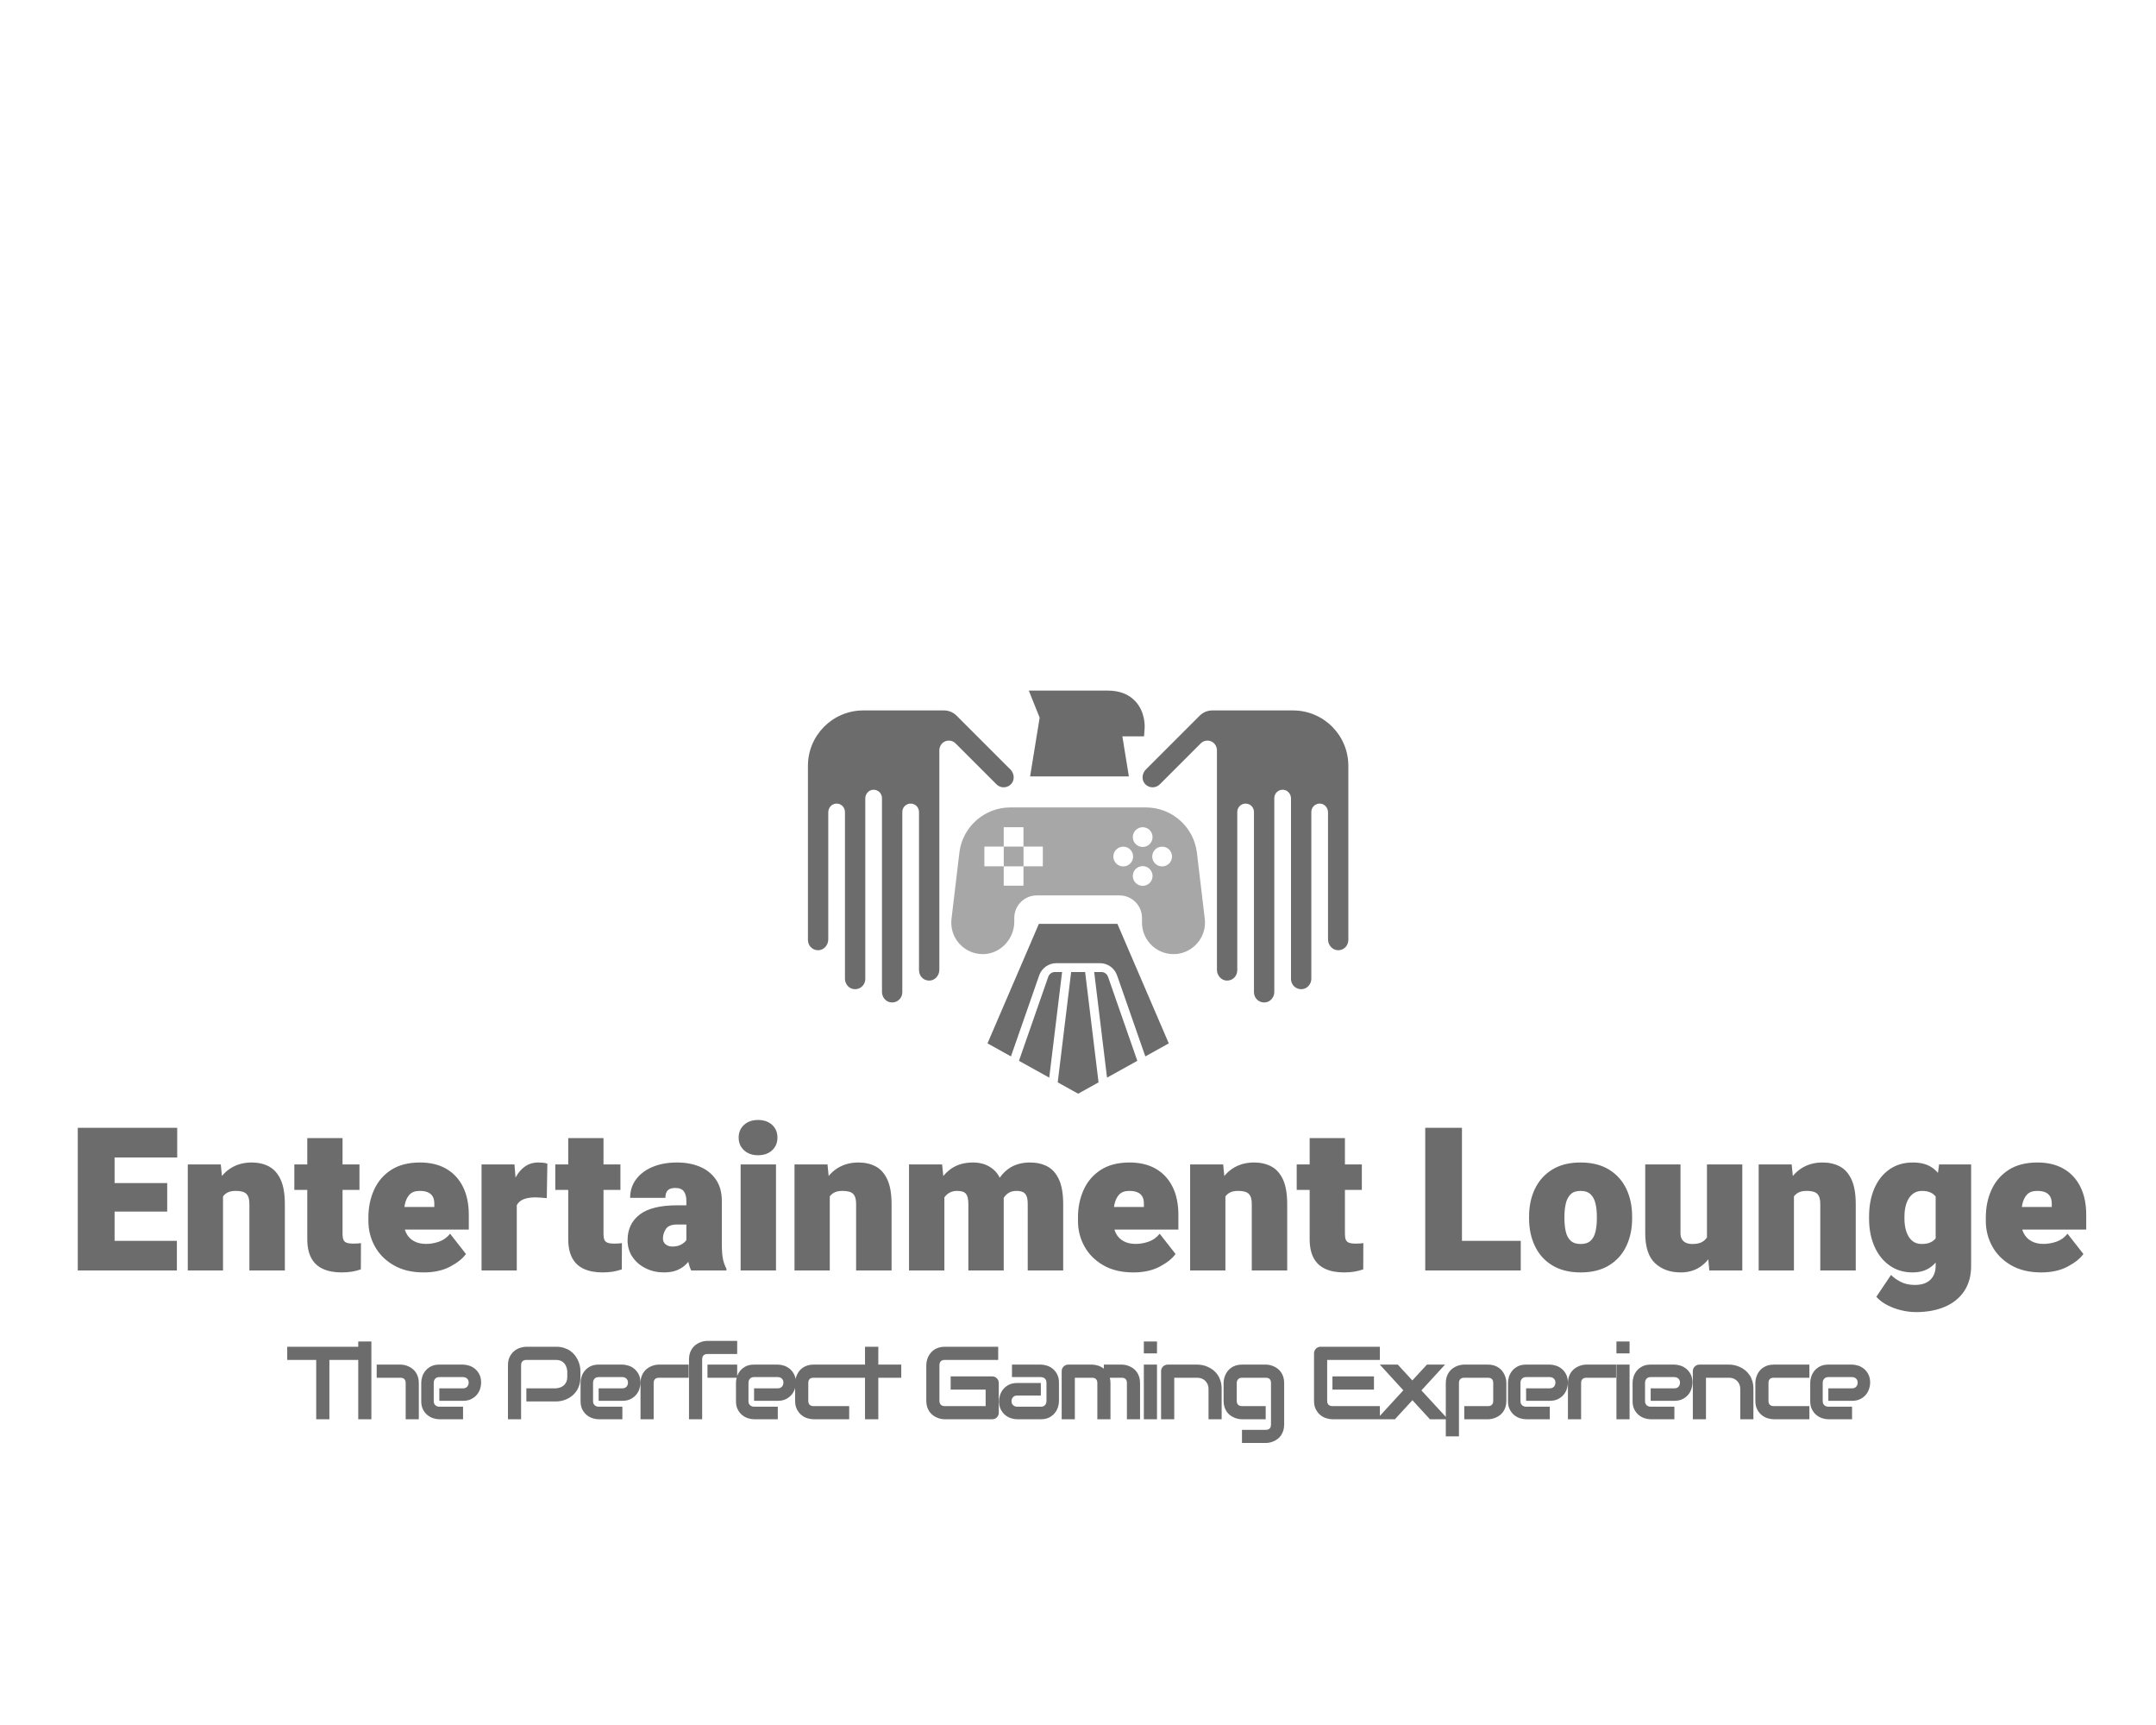 <?xml version="1.0" encoding="UTF-8" standalone="no" ?>
<!DOCTYPE svg PUBLIC "-//W3C//DTD SVG 1.1//EN" "http://www.w3.org/Graphics/SVG/1.1/DTD/svg11.dtd">
<svg xmlns="http://www.w3.org/2000/svg" xmlns:xlink="http://www.w3.org/1999/xlink" version="1.1" width="1280" height="1024" viewBox="0 0 1280 1024" xml:space="preserve">
<desc>Created with Fabric.js 5.3.0</desc>
<defs>
</defs>
<g transform="matrix(1 0 0 1 640 512)" id="background-logo"  >
<rect style="stroke: none; stroke-width: 0; stroke-dasharray: none; stroke-linecap: butt; stroke-dashoffset: 0; stroke-linejoin: miter; stroke-miterlimit: 4; fill: rgb(255,255,255); fill-opacity: 0; fill-rule: nonzero; opacity: 1;"  paint-order="stroke"  x="-640" y="-512" rx="0" ry="0" width="1280" height="1024" />
</g>
<g transform="matrix(0.984 0 0 0.984 640.083 529.594)" id="logo-logo"  >
<g style=""  paint-order="stroke"   >
		<g transform="matrix(0.451 0 0 -0.451 -38.92 -21.528)"  >
<path style="stroke: none; stroke-width: 1; stroke-dasharray: none; stroke-linecap: butt; stroke-dashoffset: 0; stroke-linejoin: miter; stroke-miterlimit: 4; fill: rgb(167,167,167); fill-rule: nonzero; opacity: 1;"  paint-order="stroke"  transform=" translate(-413.656, -547.76)" d="M 400.441 534.545 L 426.871 534.545 L 426.871 560.975 L 400.441 560.975 z" stroke-linecap="round" />
</g>
		<g transform="matrix(0.451 0 0 -0.451 -0 -6.857)"  >
<path style="stroke: none; stroke-width: 1; stroke-dasharray: none; stroke-linecap: butt; stroke-dashoffset: 0; stroke-linejoin: miter; stroke-miterlimit: 4; fill: rgb(167,167,167); fill-rule: nonzero; opacity: 1;"  paint-order="stroke"  transform=" translate(112.361, 19.205)" d="M 0 0 C -7.3 0 -13.216 5.917 -13.216 13.215 C -13.216 20.514 -7.3 26.43 0 26.43 C 7.298 26.43 13.214 20.514 13.214 13.215 C 13.214 5.917 7.298 0 0 0 M -26.017 -26.017 C -33.315 -26.017 -39.232 -20.1 -39.232 -12.801 C -39.232 -5.503 -33.315 0.414 -26.017 0.414 C -18.719 0.414 -12.802 -5.503 -12.802 -12.801 C -12.802 -20.1 -18.719 -26.017 -26.017 -26.017 M -52.034 0 C -59.332 0 -65.249 5.917 -65.249 13.215 C -65.249 20.514 -59.332 26.43 -52.034 26.43 C -44.735 26.43 -38.818 20.514 -38.818 13.215 C -38.818 5.917 -44.735 0 -52.034 0 M -159.599 0.127 L -185.489 0.127 L -185.489 -25.763 L -211.919 -25.763 L -211.919 0.127 L -237.809 0.127 L -237.809 26.557 L -211.919 26.557 L -211.919 52.447 L -185.489 52.447 L -185.489 26.557 L -159.599 26.557 z M -26.017 52.447 C -18.719 52.447 -12.802 46.531 -12.802 39.232 C -12.802 31.934 -18.719 26.017 -26.017 26.017 C -33.315 26.017 -39.232 31.934 -39.232 39.232 C -39.232 46.531 -33.315 52.447 -26.017 52.447 M 57.133 -70.804 L 46.537 18.294 C 42.429 52.846 13.09 78.901 -21.706 78.901 L -203.015 78.901 C -237.811 78.901 -267.15 52.846 -271.258 18.294 L -281.873 -70.982 C -282 -72.243 -282.077 -73.706 -282.077 -75.164 C -282.077 -86.707 -277.501 -97.479 -269.192 -105.496 C -260.892 -113.507 -249.992 -117.65 -238.378 -117.287 C -215.992 -116.489 -197.779 -97.02 -197.779 -73.888 L -197.779 -68.84 C -197.779 -52.271 -184.3 -38.791 -167.731 -38.791 L -56.99 -38.791 C -40.421 -38.791 -26.943 -52.271 -26.943 -68.84 L -26.943 -75.164 C -26.943 -87.133 -21.826 -98.581 -12.904 -106.572 C -3.857 -114.673 7.842 -118.375 20.054 -117.046 C 39.891 -114.854 55.883 -98.139 57.252 -78.163 C 57.42 -75.697 57.382 -73.223 57.133 -70.804" stroke-linecap="round" />
</g>
		<g transform="matrix(0.451 0 0 -0.451 -0 59.119)"  >
<path style="stroke: none; stroke-width: 1; stroke-dasharray: none; stroke-linecap: butt; stroke-dashoffset: 0; stroke-linejoin: miter; stroke-miterlimit: 4; fill: rgb(108,108,108); fill-rule: nonzero; opacity: 1;"  paint-order="stroke"  transform=" translate(-52.531, 88.644)" d="M 0 0 L -68.729 -159.86 L -37.351 -177.288 L 0.425 -68.935 C 3.843 -59.13 13.089 -52.562 23.473 -52.562 L 81.581 -52.562 C 91.963 -52.562 101.209 -59.13 104.627 -68.933 L 142.409 -177.289 L 173.79 -159.86 L 105.06 0 Z" stroke-linecap="round" />
</g>
		<g transform="matrix(0.451 0 0 -0.451 22.691 80.05)"  >
<path style="stroke: none; stroke-width: 1; stroke-dasharray: none; stroke-linecap: butt; stroke-dashoffset: 0; stroke-linejoin: miter; stroke-miterlimit: 4; fill: rgb(108,108,108); fill-rule: nonzero; opacity: 1;"  paint-order="stroke"  transform=" translate(-19.285, 70.644)" d="M 0 0 L -9.571 0 L 7.623 -141.288 L 48.141 -118.786 L 8.935 -6.347 C 7.609 -2.546 4.024 0 0 0" stroke-linecap="round" />
</g>
		<g transform="matrix(0.451 0 0 -0.451 -0.002 84.892)"  >
<path style="stroke: none; stroke-width: 1; stroke-dasharray: none; stroke-linecap: butt; stroke-dashoffset: 0; stroke-linejoin: miter; stroke-miterlimit: 4; fill: rgb(108,108,108); fill-rule: nonzero; opacity: 1;"  paint-order="stroke"  transform=" translate(-9.338, 81.385)" d="M 0 0 L -17.977 -147.598 L 9.344 -162.77 L 36.654 -147.602 L 18.687 0 Z" stroke-linecap="round" />
</g>
		<g transform="matrix(0.451 0 0 -0.451 -22.693 80.048)"  >
<path style="stroke: none; stroke-width: 1; stroke-dasharray: none; stroke-linecap: butt; stroke-dashoffset: 0; stroke-linejoin: miter; stroke-miterlimit: 4; fill: rgb(108,108,108); fill-rule: nonzero; opacity: 1;"  paint-order="stroke"  transform=" translate(19.281, 70.641)" d="M 0 0 C -4.026 0 -7.611 -2.546 -8.936 -6.348 L -48.136 -118.785 L -7.63 -141.281 L 9.575 0 Z" stroke-linecap="round" />
</g>
		<g transform="matrix(0.451 0 0 -0.451 5.191 -95.691)"  >
<path style="stroke: none; stroke-width: 1; stroke-dasharray: none; stroke-linecap: butt; stroke-dashoffset: 0; stroke-linejoin: miter; stroke-miterlimit: 4; fill: rgb(108,108,108); fill-rule: nonzero; opacity: 1;"  paint-order="stroke"  transform=" translate(-75.778, -57.426)" d="M 0 0 L 132.152 0 L 123.432 53.622 L 152.429 53.622 L 153.209 64.208 C 153.374 66.407 154.392 85.974 140.825 100.556 C 132.011 110.056 119.533 114.853 103.747 114.853 L -1.736 114.853 L 12.783 78.64 Z" stroke-linecap="round" />
</g>
		<g transform="matrix(0.451 0 0 -0.451 -100.958 -21.528)"  >
<path style="stroke: none; stroke-width: 1; stroke-dasharray: none; stroke-linecap: butt; stroke-dashoffset: 0; stroke-linejoin: miter; stroke-miterlimit: 4; fill: rgb(108,108,108); fill-rule: nonzero; opacity: 1;"  paint-order="stroke"  transform=" translate(61.238, 188.332)" d="M 0 0 C -4.482 4.481 -10.56 6.999 -16.898 6.999 L -124.755 6.999 C -165.687 6.999 -198.871 -26.185 -198.871 -67.118 L -198.871 -299.696 C -198.871 -303.208 -197.725 -306.696 -195.359 -309.291 C -192.507 -312.42 -188.559 -314.008 -184.344 -313.735 C -177.356 -313.284 -171.669 -306.816 -171.669 -299.318 L -171.669 -129.262 C -171.669 -123.43 -167.406 -118.222 -161.599 -117.668 C -154.94 -117.032 -149.337 -122.252 -149.337 -128.782 L -149.337 -351.839 C -149.337 -358.75 -144.38 -364.917 -137.526 -365.796 C -129.232 -366.859 -122.137 -360.397 -122.137 -352.31 L -122.137 -110.744 C -122.137 -104.912 -117.873 -99.704 -112.069 -99.15 C -105.408 -98.515 -99.804 -103.735 -99.804 -110.264 L -99.804 -369.589 C -99.804 -376.5 -94.849 -382.668 -87.993 -383.549 C -79.7 -384.612 -72.603 -378.15 -72.603 -370.065 L -72.603 -128.782 L -72.604 -128.782 C -72.604 -122.615 -67.605 -117.616 -61.438 -117.616 C -55.273 -117.616 -50.272 -122.615 -50.272 -128.782 L -50.271 -128.782 L -50.271 -340.302 C -50.271 -343.836 -49.113 -347.346 -46.726 -349.952 C -43.874 -353.066 -39.952 -354.621 -35.739 -354.368 C -28.752 -353.915 -23.068 -347.446 -23.068 -339.949 L -23.068 -46.629 C -23.068 -41.819 -20.64 -37.176 -16.402 -34.9 C -11.378 -32.201 -5.324 -33.147 -1.376 -37.093 L 53.39 -91.859 C 56.075 -94.545 59.583 -95.994 63.457 -95.836 C 67.25 -95.713 70.73 -94.061 73.258 -91.183 C 77.883 -85.922 77.328 -77.328 72.027 -72.026 z" stroke-linecap="round" />
</g>
		<g transform="matrix(0.451 0 0 -0.451 100.958 -21.528)"  >
<path style="stroke: none; stroke-width: 1; stroke-dasharray: none; stroke-linecap: butt; stroke-dashoffset: 0; stroke-linejoin: miter; stroke-miterlimit: 4; fill: rgb(108,108,108); fill-rule: nonzero; opacity: 1;"  paint-order="stroke"  transform=" translate(-61.238, 188.332)" d="M 0 0 C 4.481 4.481 10.561 6.999 16.898 6.999 L 124.755 6.999 C 165.687 6.999 198.871 -26.185 198.871 -67.118 L 198.871 -299.696 C 198.871 -303.208 197.725 -306.696 195.358 -309.291 C 192.507 -312.42 188.559 -314.008 184.345 -313.735 C 177.356 -313.284 171.669 -306.816 171.669 -299.318 L 171.669 -129.262 C 171.669 -123.43 167.405 -118.222 161.6 -117.668 C 154.94 -117.032 149.337 -122.252 149.337 -128.782 L 149.337 -351.839 C 149.337 -358.75 144.38 -364.917 137.525 -365.796 C 129.232 -366.859 122.137 -360.397 122.137 -352.31 L 122.137 -110.744 C 122.137 -104.912 117.873 -99.704 112.069 -99.15 C 105.408 -98.515 99.805 -103.735 99.805 -110.264 L 99.805 -369.589 C 99.805 -376.5 94.849 -382.668 87.993 -383.549 C 79.7 -384.612 72.603 -378.15 72.603 -370.065 L 72.603 -128.782 L 72.604 -128.782 C 72.604 -122.615 67.605 -117.616 61.438 -117.616 C 55.272 -117.616 50.271 -122.615 50.271 -128.782 L 50.271 -128.782 L 50.271 -340.302 C 50.271 -343.836 49.113 -347.346 46.726 -349.952 C 43.874 -353.066 39.952 -354.621 35.739 -354.368 C 28.752 -353.915 23.068 -347.446 23.068 -339.949 L 23.068 -46.629 C 23.068 -41.819 20.64 -37.176 16.402 -34.9 C 11.379 -32.201 5.324 -33.147 1.376 -37.093 L -53.39 -91.859 C -56.075 -94.545 -59.583 -95.994 -63.456 -95.836 C -67.249 -95.713 -70.73 -94.061 -73.258 -91.183 C -77.883 -85.922 -77.328 -77.328 -72.027 -72.026 z" stroke-linecap="round" />
</g>
</g>
</g>
<g transform="matrix(1.921 0 0 1.921 642.371 721.865)" id="text-logo"  >
<g style=""  paint-order="stroke"   >
		<g transform="matrix(1 0 0 1 0 0)" id="text-logo-path-0"  >
<path style="stroke: none; stroke-width: 0; stroke-dasharray: none; stroke-linecap: butt; stroke-dashoffset: 0; stroke-linejoin: miter; stroke-miterlimit: 4; fill: rgb(108,108,108); fill-rule: nonzero; opacity: 1;"  paint-order="stroke"  transform=" translate(-313.48, 16.815)" d="M 33.75 -9.14 L 33.75 0 L 10.47 0 L 10.47 -9.14 L 33.75 -9.14 Z M 14.5 -44.08 L 14.5 0 L 3.12 0 L 3.12 -44.08 L 14.5 -44.08 Z M 30.76 -27 L 30.76 -18.19 L 10.47 -18.19 L 10.47 -27 L 30.76 -27 Z M 33.85 -44.08 L 33.85 -34.91 L 10.47 -34.91 L 10.47 -44.08 L 33.85 -44.08 Z M 48.01 -25.76 L 48.01 0 L 37.12 0 L 37.12 -32.76 L 47.32 -32.76 L 48.01 -25.76 Z M 46.74 -17.38 L 44.23 -17.17 Q 44.2 -22.37 45.77 -25.99 Q 47.35 -29.61 50.21 -31.48 Q 53.07 -33.36 56.85 -33.36 L 56.85 -33.36 Q 59.88 -33.36 62.18 -32.15 Q 64.48 -30.94 65.8 -28.12 Q 67.12 -25.31 67.12 -20.43 L 67.12 -20.43 L 67.12 0 L 56.16 0 L 56.16 -20.46 Q 56.16 -22.22 55.66 -23.1 Q 55.16 -23.98 54.2 -24.28 Q 53.25 -24.58 51.86 -24.58 L 51.86 -24.58 Q 50.41 -24.58 49.42 -24.08 Q 48.44 -23.58 47.85 -22.63 Q 47.26 -21.68 47 -20.34 Q 46.74 -19.01 46.74 -17.38 L 46.74 -17.38 Z M 90.18 -32.76 L 90.18 -24.88 L 70.05 -24.88 L 70.05 -32.76 L 90.18 -32.76 Z M 74.05 -40.9 L 84.95 -40.9 L 84.95 -11.29 Q 84.95 -10.14 85.22 -9.49 Q 85.49 -8.84 86.2 -8.57 Q 86.92 -8.29 88.16 -8.29 L 88.16 -8.29 Q 89 -8.29 89.58 -8.33 Q 90.15 -8.36 90.64 -8.45 L 90.64 -8.45 L 90.61 -0.33 Q 89.22 0.15 87.79 0.38 Q 86.37 0.61 84.67 0.61 L 84.67 0.61 Q 81.28 0.61 78.91 -0.47 Q 76.53 -1.54 75.29 -3.83 Q 74.05 -6.12 74.05 -9.72 L 74.05 -9.72 L 74.05 -40.9 Z M 110.04 0.61 L 110.04 0.61 Q 104.59 0.61 100.77 -1.6 Q 96.94 -3.81 94.94 -7.43 Q 92.94 -11.05 92.94 -15.26 L 92.94 -15.26 L 92.94 -16.38 Q 92.94 -21.07 94.7 -24.93 Q 96.45 -28.79 99.99 -31.08 Q 103.54 -33.36 108.89 -33.36 L 108.89 -33.36 Q 113.65 -33.36 117.01 -31.41 Q 120.37 -29.46 122.17 -25.84 Q 123.97 -22.22 123.97 -17.2 L 123.97 -17.2 L 123.97 -12.62 L 97.03 -12.62 L 97.03 -19.62 L 113.31 -19.62 L 113.31 -20.5 Q 113.34 -21.92 112.83 -22.83 Q 112.31 -23.73 111.3 -24.16 Q 110.29 -24.58 108.8 -24.58 L 108.8 -24.58 Q 106.68 -24.58 105.62 -23.4 Q 104.56 -22.22 104.2 -20.36 Q 103.84 -18.5 103.84 -16.38 L 103.84 -16.38 L 103.84 -15.26 Q 103.84 -13.08 104.66 -11.49 Q 105.47 -9.9 107.03 -9.05 Q 108.59 -8.2 110.77 -8.2 L 110.77 -8.2 Q 112.77 -8.2 114.78 -8.9 Q 116.79 -9.6 118.19 -11.35 L 118.19 -11.35 L 123.09 -5.09 Q 121.58 -2.97 118.2 -1.18 Q 114.83 0.61 110.04 0.61 Z M 138.8 -24.01 L 138.8 0 L 127.91 0 L 127.91 -32.76 L 138.08 -32.76 L 138.8 -24.01 Z M 148.25 -33 L 148.07 -22.34 Q 147.43 -22.4 146.36 -22.49 Q 145.28 -22.58 144.62 -22.58 L 144.62 -22.58 Q 142.32 -22.58 140.88 -21.99 Q 139.44 -21.4 138.8 -20.16 Q 138.17 -18.92 138.2 -16.89 L 138.2 -16.89 L 136.29 -18.53 Q 136.29 -22.98 137.41 -26.32 Q 138.53 -29.67 140.57 -31.51 Q 142.62 -33.36 145.37 -33.36 L 145.37 -33.36 Q 146.13 -33.36 146.9 -33.29 Q 147.67 -33.21 148.25 -33 L 148.25 -33 Z M 170.83 -32.76 L 170.83 -24.88 L 150.7 -24.88 L 150.7 -32.76 L 170.83 -32.76 Z M 154.7 -40.9 L 165.6 -40.9 L 165.6 -11.29 Q 165.6 -10.14 165.87 -9.49 Q 166.14 -8.84 166.85 -8.57 Q 167.56 -8.29 168.8 -8.29 L 168.8 -8.29 Q 169.65 -8.29 170.23 -8.33 Q 170.8 -8.36 171.29 -8.45 L 171.29 -8.45 L 171.26 -0.33 Q 169.86 0.15 168.44 0.38 Q 167.02 0.61 165.32 0.61 L 165.32 0.61 Q 161.93 0.61 159.56 -0.47 Q 157.18 -1.54 155.94 -3.83 Q 154.7 -6.12 154.7 -9.72 L 154.7 -9.72 L 154.7 -40.9 Z M 191.21 -8.81 L 191.21 -21.52 Q 191.21 -23.34 190.44 -24.42 Q 189.66 -25.49 187.79 -25.49 L 187.79 -25.49 Q 186.79 -25.49 186.11 -25.19 Q 185.42 -24.88 185.08 -24.22 Q 184.73 -23.55 184.73 -22.43 L 184.73 -22.43 L 173.83 -22.43 Q 173.83 -25.64 175.62 -28.09 Q 177.4 -30.55 180.67 -31.95 Q 183.94 -33.36 188.36 -33.36 L 188.36 -33.36 Q 192.3 -33.36 195.42 -32.04 Q 198.53 -30.73 200.35 -28.08 Q 202.17 -25.43 202.17 -21.46 L 202.17 -21.46 L 202.17 -8.54 Q 202.17 -5 202.54 -3.39 Q 202.92 -1.79 203.59 -0.54 L 203.59 -0.54 L 203.59 0 L 192.69 0 Q 191.93 -1.6 191.57 -3.94 Q 191.21 -6.27 191.21 -8.81 L 191.21 -8.81 Z M 192.51 -20.13 L 192.57 -14.2 L 188.36 -14.2 Q 185.79 -14.2 184.88 -12.81 Q 183.97 -11.41 183.97 -9.87 L 183.97 -9.87 Q 183.97 -8.75 184.8 -8.07 Q 185.64 -7.39 186.88 -7.39 L 186.88 -7.39 Q 188.42 -7.39 189.5 -7.95 Q 190.57 -8.51 191.12 -9.26 Q 191.66 -10.02 191.57 -10.6 L 191.57 -10.6 L 193.9 -6.02 Q 193.3 -4.84 192.55 -3.68 Q 191.81 -2.51 190.72 -1.54 Q 189.63 -0.58 188.06 0.02 Q 186.48 0.61 184.24 0.61 L 184.24 0.61 Q 181.25 0.61 178.69 -0.64 Q 176.13 -1.88 174.59 -4.12 Q 173.04 -6.36 173.04 -9.32 L 173.04 -9.32 Q 173.04 -14.38 176.77 -17.26 Q 180.49 -20.13 188.45 -20.13 L 188.45 -20.13 L 192.51 -20.13 Z M 218.91 -32.76 L 218.91 0 L 207.98 0 L 207.98 -32.76 L 218.91 -32.76 Z M 207.37 -41.05 L 207.37 -41.05 Q 207.37 -43.47 209.04 -44.99 Q 210.7 -46.5 213.37 -46.5 L 213.37 -46.5 Q 216.06 -46.5 217.71 -44.99 Q 219.36 -43.47 219.36 -41.05 L 219.36 -41.05 Q 219.36 -38.66 217.71 -37.13 Q 216.06 -35.6 213.37 -35.6 L 213.37 -35.6 Q 210.7 -35.6 209.04 -37.13 Q 207.37 -38.66 207.37 -41.05 Z M 235.53 -25.76 L 235.53 0 L 224.63 0 L 224.63 -32.76 L 234.83 -32.76 L 235.53 -25.76 Z M 234.26 -17.38 L 231.74 -17.17 Q 231.71 -22.37 233.29 -25.99 Q 234.86 -29.61 237.72 -31.48 Q 240.58 -33.36 244.37 -33.36 L 244.37 -33.36 Q 247.39 -33.36 249.7 -32.15 Q 252 -30.94 253.31 -28.12 Q 254.63 -25.31 254.63 -20.43 L 254.63 -20.43 L 254.63 0 L 243.67 0 L 243.67 -20.46 Q 243.67 -22.22 243.17 -23.1 Q 242.67 -23.98 241.72 -24.28 Q 240.76 -24.58 239.37 -24.58 L 239.37 -24.58 Q 237.92 -24.58 236.94 -24.08 Q 235.95 -23.58 235.36 -22.63 Q 234.77 -21.68 234.51 -20.34 Q 234.26 -19.01 234.26 -17.38 L 234.26 -17.38 Z M 270.95 -25.76 L 270.95 0 L 260.02 0 L 260.02 -32.76 L 270.25 -32.76 L 270.95 -25.76 Z M 269.62 -17.38 L 267.16 -17.17 Q 267.13 -21.89 268.56 -25.54 Q 269.98 -29.18 272.81 -31.27 Q 275.64 -33.36 279.79 -33.36 L 279.79 -33.36 Q 284.03 -33.36 286.66 -30.68 Q 289.29 -28 289.29 -21.86 L 289.29 -21.86 L 289.29 0 L 278.36 0 L 278.36 -20.31 Q 278.36 -22.19 277.96 -23.1 Q 277.55 -24.01 276.76 -24.29 Q 275.97 -24.58 274.82 -24.58 L 274.82 -24.58 Q 273.61 -24.58 272.64 -24.08 Q 271.67 -23.58 270.99 -22.63 Q 270.31 -21.68 269.96 -20.34 Q 269.62 -19.01 269.62 -17.38 L 269.62 -17.38 Z M 288.02 -16.71 L 285.05 -16.77 Q 285.02 -21.65 286.39 -25.38 Q 287.75 -29.12 290.52 -31.24 Q 293.29 -33.36 297.44 -33.36 L 297.44 -33.36 Q 300.43 -33.36 302.73 -32.17 Q 305.04 -30.97 306.35 -28.14 Q 307.67 -25.31 307.67 -20.43 L 307.67 -20.43 L 307.67 0 L 296.71 0 L 296.71 -20.43 Q 296.71 -22.22 296.29 -23.1 Q 295.86 -23.98 295.09 -24.28 Q 294.32 -24.58 293.2 -24.58 L 293.2 -24.58 Q 291.87 -24.58 290.9 -24.02 Q 289.93 -23.46 289.29 -22.42 Q 288.66 -21.37 288.34 -19.92 Q 288.02 -18.47 288.02 -16.71 L 288.02 -16.71 Z M 329.34 0.61 L 329.34 0.61 Q 323.9 0.61 320.07 -1.6 Q 316.24 -3.81 314.24 -7.43 Q 312.24 -11.05 312.24 -15.26 L 312.24 -15.26 L 312.24 -16.38 Q 312.24 -21.07 314 -24.93 Q 315.75 -28.79 319.29 -31.08 Q 322.84 -33.36 328.19 -33.36 L 328.19 -33.36 Q 332.95 -33.36 336.31 -31.41 Q 339.67 -29.46 341.47 -25.84 Q 343.27 -22.22 343.27 -17.2 L 343.27 -17.2 L 343.27 -12.62 L 316.33 -12.62 L 316.33 -19.62 L 332.61 -19.62 L 332.61 -20.5 Q 332.64 -21.92 332.13 -22.83 Q 331.62 -23.73 330.6 -24.16 Q 329.59 -24.58 328.1 -24.58 L 328.1 -24.58 Q 325.98 -24.58 324.92 -23.4 Q 323.87 -22.22 323.5 -20.36 Q 323.14 -18.5 323.14 -16.38 L 323.14 -16.38 L 323.14 -15.26 Q 323.14 -13.08 323.96 -11.49 Q 324.77 -9.9 326.33 -9.05 Q 327.89 -8.2 330.07 -8.2 L 330.07 -8.2 Q 332.07 -8.2 334.08 -8.9 Q 336.1 -9.6 337.49 -11.35 L 337.49 -11.35 L 342.39 -5.09 Q 340.88 -2.97 337.5 -1.18 Q 334.13 0.61 329.34 0.61 Z M 357.8 -25.76 L 357.8 0 L 346.9 0 L 346.9 -32.76 L 357.11 -32.76 L 357.8 -25.76 Z M 356.53 -17.38 L 354.02 -17.17 Q 353.99 -22.37 355.56 -25.99 Q 357.14 -29.61 360 -31.48 Q 362.86 -33.36 366.64 -33.36 L 366.64 -33.36 Q 369.67 -33.36 371.97 -32.15 Q 374.27 -30.94 375.59 -28.12 Q 376.9 -25.31 376.9 -20.43 L 376.9 -20.43 L 376.9 0 L 365.95 0 L 365.95 -20.46 Q 365.95 -22.22 365.45 -23.1 Q 364.95 -23.98 363.99 -24.28 Q 363.04 -24.58 361.65 -24.58 L 361.65 -24.58 Q 360.19 -24.58 359.21 -24.08 Q 358.23 -23.58 357.64 -22.63 Q 357.04 -21.68 356.79 -20.34 Q 356.53 -19.01 356.53 -17.38 L 356.53 -17.38 Z M 399.97 -32.76 L 399.97 -24.88 L 379.84 -24.88 L 379.84 -32.76 L 399.97 -32.76 Z M 383.84 -40.9 L 394.74 -40.9 L 394.74 -11.29 Q 394.74 -10.14 395.01 -9.49 Q 395.28 -8.84 395.99 -8.57 Q 396.7 -8.29 397.94 -8.29 L 397.94 -8.29 Q 398.79 -8.29 399.37 -8.33 Q 399.94 -8.36 400.43 -8.45 L 400.43 -8.45 L 400.4 -0.33 Q 399 0.15 397.58 0.38 Q 396.16 0.61 394.46 0.61 L 394.46 0.61 Q 391.07 0.61 388.7 -0.47 Q 386.32 -1.54 385.08 -3.83 Q 383.84 -6.12 383.84 -9.72 L 383.84 -9.72 L 383.84 -40.9 Z M 449.08 -9.14 L 449.08 0 L 426.92 0 L 426.92 -9.14 L 449.08 -9.14 Z M 430.91 -44.08 L 430.91 0 L 419.56 0 L 419.56 -44.08 L 430.91 -44.08 Z M 451.65 -16.08 L 451.65 -16.65 Q 451.65 -21.46 453.47 -25.23 Q 455.28 -29 458.82 -31.18 Q 462.37 -33.36 467.54 -33.36 L 467.54 -33.36 Q 472.78 -33.36 476.34 -31.18 Q 479.89 -29 481.7 -25.23 Q 483.5 -21.46 483.5 -16.65 L 483.5 -16.65 L 483.5 -16.08 Q 483.5 -11.29 481.7 -7.51 Q 479.89 -3.72 476.35 -1.56 Q 472.81 0.61 467.6 0.61 L 467.6 0.61 Q 462.4 0.61 458.84 -1.56 Q 455.28 -3.72 453.47 -7.51 Q 451.65 -11.29 451.65 -16.08 L 451.65 -16.08 Z M 462.58 -16.65 L 462.58 -16.08 Q 462.58 -13.83 462.99 -12.03 Q 463.4 -10.23 464.49 -9.2 Q 465.58 -8.17 467.6 -8.17 L 467.6 -8.17 Q 469.6 -8.17 470.69 -9.2 Q 471.78 -10.23 472.19 -12.03 Q 472.6 -13.83 472.6 -16.08 L 472.6 -16.08 L 472.6 -16.65 Q 472.6 -18.83 472.19 -20.63 Q 471.78 -22.43 470.69 -23.51 Q 469.6 -24.58 467.54 -24.58 L 467.54 -24.58 Q 465.54 -24.58 464.47 -23.51 Q 463.4 -22.43 462.99 -20.63 Q 462.58 -18.83 462.58 -16.65 L 462.58 -16.65 Z M 506.63 -8.05 L 506.63 -32.76 L 517.55 -32.76 L 517.55 0 L 507.35 0 L 506.63 -8.05 Z M 507.66 -14.77 L 510.41 -14.83 Q 510.41 -10.38 509.02 -6.9 Q 507.63 -3.42 504.96 -1.41 Q 502.3 0.61 498.51 0.61 L 498.51 0.61 Q 493.64 0.61 490.6 -2.23 Q 487.55 -5.06 487.55 -11.53 L 487.55 -11.53 L 487.55 -32.76 L 498.45 -32.76 L 498.45 -11.47 Q 498.45 -10.44 498.86 -9.7 Q 499.27 -8.96 500.1 -8.57 Q 500.93 -8.17 502.15 -8.17 L 502.15 -8.17 Q 504.29 -8.17 505.49 -9.02 Q 506.69 -9.87 507.17 -11.37 Q 507.66 -12.87 507.66 -14.77 L 507.66 -14.77 Z M 533.51 -25.76 L 533.51 0 L 522.61 0 L 522.61 -32.76 L 532.81 -32.76 L 533.51 -25.76 Z M 532.24 -17.38 L 529.72 -17.17 Q 529.69 -22.37 531.27 -25.99 Q 532.84 -29.61 535.7 -31.48 Q 538.56 -33.36 542.35 -33.36 L 542.35 -33.36 Q 545.38 -33.36 547.68 -32.15 Q 549.98 -30.94 551.29 -28.12 Q 552.61 -25.31 552.61 -20.43 L 552.61 -20.43 L 552.61 0 L 541.65 0 L 541.65 -20.46 Q 541.65 -22.22 541.15 -23.1 Q 540.65 -23.98 539.7 -24.28 Q 538.75 -24.58 537.35 -24.58 L 537.35 -24.58 Q 535.9 -24.58 534.92 -24.08 Q 533.93 -23.58 533.34 -22.63 Q 532.75 -21.68 532.49 -20.34 Q 532.24 -19.01 532.24 -17.38 L 532.24 -17.38 Z M 578.37 -32.76 L 588.27 -32.76 L 588.27 -1.42 Q 588.27 3.18 586.14 6.37 Q 584 9.57 580.16 11.22 Q 576.32 12.87 571.23 12.87 L 571.23 12.87 Q 569.05 12.87 566.73 12.32 Q 564.42 11.78 562.37 10.72 Q 560.33 9.66 558.97 8.14 L 558.97 8.14 L 563.51 1.39 Q 564.66 2.57 566.52 3.53 Q 568.38 4.48 570.87 4.48 L 570.87 4.48 Q 574.01 4.48 575.66 2.89 Q 577.31 1.3 577.31 -1.54 L 577.31 -1.54 L 577.31 -24.88 L 578.37 -32.76 Z M 556.73 -15.98 L 556.73 -16.62 Q 556.73 -21.58 558.36 -25.35 Q 560 -29.12 563.04 -31.24 Q 566.08 -33.36 570.26 -33.36 L 570.26 -33.36 Q 573.68 -33.36 575.85 -32.01 Q 578.01 -30.67 579.3 -28.28 Q 580.58 -25.88 581.3 -22.72 Q 582.01 -19.56 582.52 -15.92 L 582.52 -15.92 L 582.52 -16.29 Q 581.83 -11.81 580.46 -7.95 Q 579.1 -4.09 576.63 -1.74 Q 574.17 0.61 570.2 0.61 L 570.2 0.61 Q 566.05 0.61 563.03 -1.56 Q 560 -3.72 558.36 -7.48 Q 556.73 -11.23 556.73 -15.98 L 556.73 -15.98 Z M 567.66 -16.62 L 567.66 -15.98 Q 567.66 -13.77 568.25 -12 Q 568.84 -10.23 570.02 -9.2 Q 571.2 -8.17 573.02 -8.17 L 573.02 -8.17 Q 575.1 -8.17 576.38 -9.05 Q 577.65 -9.93 578.19 -11.59 Q 578.74 -13.26 578.59 -15.59 L 578.59 -15.59 L 578.59 -16.62 Q 578.68 -18.71 578.39 -20.22 Q 578.1 -21.74 577.42 -22.69 Q 576.74 -23.64 575.66 -24.11 Q 574.59 -24.58 573.08 -24.58 L 573.08 -24.58 Q 571.32 -24.58 570.11 -23.55 Q 568.9 -22.52 568.28 -20.74 Q 567.66 -18.95 567.66 -16.62 L 567.66 -16.62 Z M 609.92 0.61 L 609.92 0.61 Q 604.47 0.61 600.64 -1.6 Q 596.81 -3.81 594.81 -7.43 Q 592.81 -11.05 592.81 -15.26 L 592.81 -15.26 L 592.81 -16.38 Q 592.81 -21.07 594.57 -24.93 Q 596.33 -28.79 599.87 -31.08 Q 603.41 -33.36 608.77 -33.36 L 608.77 -33.36 Q 613.52 -33.36 616.88 -31.41 Q 620.24 -29.46 622.04 -25.84 Q 623.84 -22.22 623.84 -17.2 L 623.84 -17.2 L 623.84 -12.62 L 596.9 -12.62 L 596.9 -19.62 L 613.19 -19.62 L 613.19 -20.5 Q 613.22 -21.92 612.7 -22.83 Q 612.19 -23.73 611.18 -24.16 Q 610.16 -24.58 608.68 -24.58 L 608.68 -24.58 Q 606.56 -24.58 605.5 -23.4 Q 604.44 -22.22 604.08 -20.36 Q 603.71 -18.5 603.71 -16.38 L 603.71 -16.38 L 603.71 -15.26 Q 603.71 -13.08 604.53 -11.49 Q 605.35 -9.9 606.91 -9.05 Q 608.47 -8.2 610.65 -8.2 L 610.65 -8.2 Q 612.64 -8.2 614.66 -8.9 Q 616.67 -9.6 618.06 -11.35 L 618.06 -11.35 L 622.97 -5.09 Q 621.45 -2.97 618.08 -1.18 Q 614.7 0.61 609.92 0.61 Z" stroke-linecap="round" />
</g>
</g>
</g>
<g transform="matrix(1.921 0 0 1.921 640.407 826.283)" id="tagline-ef33121c-3547-410c-96f3-b8fbce1e7390-logo"  >
<g style=""  paint-order="stroke"   >
		<g transform="matrix(1 0 0 1 0 0)" id="tagline-ef33121c-3547-410c-96f3-b8fbce1e7390-logo-path-0"  >
<path style="stroke: none; stroke-width: 0; stroke-dasharray: none; stroke-linecap: butt; stroke-dashoffset: 0; stroke-linejoin: miter; stroke-miterlimit: 4; fill: rgb(108,108,108); fill-rule: nonzero; opacity: 1;"  paint-order="stroke"  transform=" translate(-245.235, 8.445)" d="M 9.59 -18.34 L 0.63 -18.34 L 0.63 -22.41 L 22.61 -22.41 L 22.61 -18.34 L 13.66 -18.34 L 13.66 0 L 9.59 0 L 9.59 -18.34 Z M 26.64 0 L 22.58 0 L 22.58 -24.03 L 26.64 -24.03 L 26.64 0 Z M 35.61 -12.83 L 28.28 -12.83 L 28.28 -16.89 L 35.61 -16.89 Q 36.19 -16.89 36.83 -16.76 Q 37.47 -16.63 38.1 -16.34 Q 38.74 -16.06 39.31 -15.62 Q 39.89 -15.17 40.33 -14.54 Q 40.77 -13.91 41.03 -13.08 Q 41.3 -12.25 41.3 -11.2 L 41.3 -11.2 L 41.3 0 L 37.24 0 L 37.24 -11.2 Q 37.24 -12 36.83 -12.41 Q 36.42 -12.83 35.61 -12.83 L 35.61 -12.83 Z M 42.05 -5.59 L 42.05 -5.59 L 42.05 -11.3 Q 42.05 -12.14 42.35 -13.12 Q 42.64 -14.09 43.31 -14.93 Q 43.97 -15.77 45.04 -16.33 Q 46.11 -16.89 47.64 -16.89 L 47.64 -16.89 L 54.97 -16.89 Q 55.81 -16.89 56.79 -16.59 Q 57.77 -16.3 58.6 -15.63 Q 59.44 -14.97 60 -13.9 Q 60.56 -12.83 60.56 -11.3 L 60.56 -11.3 Q 60.56 -10.45 60.27 -9.48 Q 59.97 -8.5 59.31 -7.66 Q 58.64 -6.83 57.57 -6.27 Q 56.5 -5.7 54.97 -5.7 L 54.97 -5.7 L 47.64 -5.7 L 47.64 -9.56 L 54.97 -9.56 Q 55.8 -9.56 56.25 -10.07 Q 56.71 -10.58 56.71 -11.33 L 56.71 -11.33 Q 56.71 -12.13 56.2 -12.58 Q 55.69 -13.03 54.97 -13.03 L 54.97 -13.03 L 47.64 -13.03 Q 46.81 -13.03 46.36 -12.52 Q 45.91 -12.02 45.91 -11.27 L 45.91 -11.27 L 45.91 -5.59 Q 45.91 -4.78 46.42 -4.33 Q 46.92 -3.88 47.67 -3.88 L 47.67 -3.88 L 54.97 -3.88 L 54.97 0 L 47.64 0 Q 46.8 0 45.82 -0.3 Q 44.85 -0.59 44.01 -1.26 Q 43.17 -1.92 42.61 -2.99 Q 42.05 -4.06 42.05 -5.59 Z M 72.91 0 L 68.85 0 L 68.85 -16.7 Q 68.85 -18.27 69.42 -19.36 Q 69.99 -20.45 70.84 -21.13 Q 71.69 -21.8 72.69 -22.1 Q 73.69 -22.41 74.54 -22.41 L 74.54 -22.41 L 83.72 -22.41 Q 85.1 -22.41 86.19 -22.05 Q 87.29 -21.7 88.12 -21.12 Q 88.96 -20.53 89.54 -19.77 Q 90.13 -19 90.51 -18.16 Q 90.89 -17.33 91.07 -16.48 Q 91.24 -15.63 91.24 -14.88 L 91.24 -14.88 L 91.24 -13.03 Q 91.24 -11.64 90.89 -10.55 Q 90.55 -9.45 89.96 -8.62 Q 89.38 -7.78 88.61 -7.19 Q 87.85 -6.59 87.01 -6.22 Q 86.18 -5.84 85.32 -5.67 Q 84.47 -5.5 83.72 -5.5 L 83.72 -5.5 L 74.54 -5.5 L 74.54 -9.56 L 83.72 -9.56 Q 84.5 -9.63 85.14 -9.88 Q 85.77 -10.14 86.22 -10.58 Q 86.68 -11.02 86.93 -11.63 Q 87.18 -12.25 87.18 -13.03 L 87.18 -13.03 L 87.18 -14.88 Q 87.1 -15.64 86.85 -16.28 Q 86.6 -16.92 86.17 -17.38 Q 85.74 -17.83 85.13 -18.09 Q 84.52 -18.34 83.72 -18.34 L 83.72 -18.34 L 74.57 -18.34 Q 73.75 -18.34 73.33 -17.92 Q 72.91 -17.5 72.91 -16.7 L 72.91 -16.7 L 72.91 0 Z M 91.29 -5.59 L 91.29 -5.59 L 91.29 -11.3 Q 91.29 -12.14 91.58 -13.12 Q 91.88 -14.09 92.54 -14.93 Q 93.21 -15.77 94.28 -16.33 Q 95.35 -16.89 96.88 -16.89 L 96.88 -16.89 L 104.21 -16.89 Q 105.05 -16.89 106.03 -16.59 Q 107.01 -16.3 107.84 -15.63 Q 108.68 -14.97 109.24 -13.9 Q 109.8 -12.83 109.8 -11.3 L 109.8 -11.3 Q 109.8 -10.45 109.51 -9.48 Q 109.21 -8.5 108.54 -7.66 Q 107.88 -6.83 106.81 -6.27 Q 105.74 -5.7 104.21 -5.7 L 104.21 -5.7 L 96.88 -5.7 L 96.88 -9.56 L 104.21 -9.56 Q 105.04 -9.56 105.49 -10.07 Q 105.94 -10.58 105.94 -11.33 L 105.94 -11.33 Q 105.94 -12.13 105.43 -12.58 Q 104.93 -13.03 104.21 -13.03 L 104.21 -13.03 L 96.88 -13.03 Q 96.05 -13.03 95.6 -12.52 Q 95.15 -12.02 95.15 -11.27 L 95.15 -11.27 L 95.15 -5.59 Q 95.15 -4.78 95.65 -4.33 Q 96.16 -3.88 96.91 -3.88 L 96.91 -3.88 L 104.21 -3.88 L 104.21 0 L 96.88 0 Q 96.04 0 95.06 -0.3 Q 94.08 -0.59 93.25 -1.26 Q 92.41 -1.92 91.85 -2.99 Q 91.29 -4.06 91.29 -5.59 Z M 113.88 0 L 109.82 0 L 109.82 -11.2 Q 109.82 -12.25 110.08 -13.08 Q 110.35 -13.91 110.8 -14.54 Q 111.24 -15.17 111.82 -15.62 Q 112.4 -16.06 113.03 -16.34 Q 113.66 -16.63 114.31 -16.76 Q 114.96 -16.89 115.52 -16.89 L 115.52 -16.89 L 124.69 -16.89 L 124.69 -12.83 L 115.55 -12.83 Q 114.72 -12.83 114.3 -12.41 Q 113.88 -12 113.88 -11.2 L 113.88 -11.2 L 113.88 0 Z M 128.87 0 L 124.8 0 L 124.8 -18.53 Q 124.8 -19.58 125.07 -20.41 Q 125.34 -21.23 125.78 -21.87 Q 126.23 -22.5 126.8 -22.95 Q 127.38 -23.39 128.01 -23.67 Q 128.65 -23.95 129.29 -24.09 Q 129.93 -24.22 130.51 -24.22 L 130.51 -24.22 L 139.69 -24.22 L 139.69 -20.16 L 130.54 -20.16 Q 129.71 -20.16 129.29 -19.74 Q 128.87 -19.33 128.87 -18.53 L 128.87 -18.53 L 128.87 0 Z M 139.69 -12.83 L 130.51 -12.83 L 130.51 -16.89 L 139.69 -16.89 L 139.69 -12.83 Z M 139.32 -5.59 L 139.32 -5.59 L 139.32 -11.3 Q 139.32 -12.14 139.62 -13.12 Q 139.91 -14.09 140.58 -14.93 Q 141.24 -15.77 142.31 -16.33 Q 143.38 -16.89 144.91 -16.89 L 144.91 -16.89 L 152.24 -16.89 Q 153.09 -16.89 154.06 -16.59 Q 155.04 -16.3 155.88 -15.63 Q 156.71 -14.97 157.27 -13.9 Q 157.84 -12.83 157.84 -11.3 L 157.84 -11.3 Q 157.84 -10.45 157.54 -9.48 Q 157.24 -8.5 156.58 -7.66 Q 155.91 -6.83 154.84 -6.27 Q 153.77 -5.7 152.24 -5.7 L 152.24 -5.7 L 144.91 -5.7 L 144.91 -9.56 L 152.24 -9.56 Q 153.07 -9.56 153.52 -10.07 Q 153.98 -10.58 153.98 -11.33 L 153.98 -11.33 Q 153.98 -12.13 153.47 -12.58 Q 152.96 -13.03 152.24 -13.03 L 152.24 -13.03 L 144.91 -13.03 Q 144.09 -13.03 143.63 -12.52 Q 143.18 -12.02 143.18 -11.27 L 143.18 -11.27 L 143.18 -5.59 Q 143.18 -4.78 143.69 -4.33 Q 144.2 -3.88 144.95 -3.88 L 144.95 -3.88 L 152.24 -3.88 L 152.24 0 L 144.91 0 Q 144.07 0 143.09 -0.3 Q 142.12 -0.59 141.28 -1.26 Q 140.45 -1.92 139.88 -2.99 Q 139.32 -4.06 139.32 -5.59 Z M 157.6 -5.7 L 157.6 -5.7 L 157.6 -11.2 Q 157.6 -11.78 157.74 -12.42 Q 157.87 -13.06 158.15 -13.7 Q 158.43 -14.33 158.88 -14.91 Q 159.32 -15.48 159.95 -15.92 Q 160.59 -16.36 161.42 -16.63 Q 162.24 -16.89 163.29 -16.89 L 163.29 -16.89 L 174.31 -16.89 L 174.31 -12.83 L 163.29 -12.83 Q 162.49 -12.83 162.08 -12.42 Q 161.67 -12.02 161.67 -11.17 L 161.67 -11.17 L 161.67 -5.7 Q 161.67 -4.91 162.09 -4.48 Q 162.51 -4.06 163.32 -4.06 L 163.32 -4.06 L 174.31 -4.06 L 174.31 0 L 163.29 0 Q 162.45 0 161.45 -0.3 Q 160.45 -0.59 159.59 -1.27 Q 158.74 -1.95 158.17 -3.04 Q 157.6 -4.13 157.6 -5.7 Z M 179.2 -12.83 L 173.92 -12.83 L 173.92 -16.89 L 179.2 -16.89 L 179.2 -22.41 L 183.31 -22.41 L 183.31 -16.89 L 190.4 -16.89 L 190.4 -12.83 L 183.31 -12.83 L 183.31 0 L 179.2 0 L 179.2 -12.83 Z M 198.14 -5.7 L 198.14 -5.7 L 198.14 -16.7 Q 198.14 -17.27 198.27 -17.91 Q 198.4 -18.56 198.68 -19.2 Q 198.97 -19.83 199.42 -20.41 Q 199.87 -20.98 200.5 -21.43 Q 201.14 -21.88 201.97 -22.14 Q 202.79 -22.41 203.84 -22.41 L 203.84 -22.41 L 220.36 -22.41 L 220.36 -18.34 L 203.84 -18.34 Q 203.04 -18.34 202.62 -17.92 Q 202.2 -17.5 202.2 -16.67 L 202.2 -16.67 L 202.2 -5.7 Q 202.2 -4.92 202.63 -4.49 Q 203.06 -4.06 203.84 -4.06 L 203.84 -4.06 L 216.48 -4.06 L 216.48 -9.16 L 205.67 -9.16 L 205.67 -13.25 L 218.5 -13.25 Q 218.93 -13.25 219.31 -13.09 Q 219.68 -12.92 219.96 -12.64 Q 220.23 -12.36 220.39 -11.99 Q 220.54 -11.63 220.54 -11.2 L 220.54 -11.2 L 220.54 -2.05 Q 220.54 -1.61 220.39 -1.23 Q 220.23 -0.86 219.96 -0.59 Q 219.68 -0.31 219.31 -0.16 Q 218.93 0 218.5 0 L 218.5 0 L 203.84 0 Q 203.28 0 202.63 -0.13 Q 201.98 -0.27 201.35 -0.55 Q 200.72 -0.83 200.14 -1.27 Q 199.56 -1.72 199.11 -2.35 Q 198.67 -2.98 198.4 -3.82 Q 198.14 -4.66 198.14 -5.7 Z M 220.62 -5.59 L 220.62 -5.59 Q 220.62 -6.44 220.92 -7.42 Q 221.22 -8.41 221.88 -9.24 Q 222.54 -10.08 223.61 -10.64 Q 224.68 -11.2 226.22 -11.2 L 226.22 -11.2 L 233.54 -11.2 L 233.54 -7.33 L 226.22 -7.33 Q 225.39 -7.33 224.93 -6.82 Q 224.48 -6.31 224.48 -5.56 L 224.48 -5.56 Q 224.48 -4.77 225.01 -4.32 Q 225.53 -3.88 226.25 -3.88 L 226.25 -3.88 L 233.54 -3.88 Q 234.37 -3.88 234.83 -4.38 Q 235.28 -4.88 235.28 -5.63 L 235.28 -5.63 L 235.28 -11.3 Q 235.28 -12.09 234.79 -12.56 Q 234.29 -13.03 233.54 -13.03 L 233.54 -13.03 L 224.62 -13.03 L 224.62 -16.89 L 233.54 -16.89 Q 234.39 -16.89 235.36 -16.59 Q 236.34 -16.3 237.18 -15.63 Q 238.01 -14.97 238.58 -13.9 Q 239.14 -12.83 239.14 -11.3 L 239.14 -11.3 L 239.14 -5.59 Q 239.14 -4.75 238.84 -3.77 Q 238.54 -2.8 237.88 -1.96 Q 237.22 -1.13 236.15 -0.56 Q 235.08 0 233.54 0 L 233.54 0 L 226.22 0 Q 225.37 0 224.4 -0.3 Q 223.42 -0.59 222.58 -1.26 Q 221.75 -1.92 221.18 -2.99 Q 220.62 -4.06 220.62 -5.59 Z M 244.05 0 L 239.98 0 L 239.98 -14.88 Q 239.98 -15.3 240.14 -15.66 Q 240.3 -16.03 240.58 -16.3 Q 240.86 -16.58 241.23 -16.73 Q 241.61 -16.89 242.03 -16.89 L 242.03 -16.89 L 249.36 -16.89 Q 250.2 -16.89 251.17 -16.59 Q 252.14 -16.3 253.01 -15.64 L 253.01 -15.64 L 253.01 -16.89 L 258.51 -16.89 Q 259.09 -16.89 259.73 -16.76 Q 260.37 -16.63 261.01 -16.34 Q 261.64 -16.06 262.22 -15.62 Q 262.8 -15.17 263.23 -14.54 Q 263.67 -13.91 263.94 -13.08 Q 264.2 -12.25 264.2 -11.2 L 264.2 -11.2 L 264.2 0 L 260.14 0 L 260.14 -11.2 Q 260.14 -12 259.74 -12.41 Q 259.34 -12.83 258.51 -12.83 L 258.51 -12.83 L 254.86 -12.83 Q 255.06 -12.08 255.06 -11.2 L 255.06 -11.2 L 255.06 0 L 251 0 L 251 -11.2 Q 251 -12 250.58 -12.41 Q 250.15 -12.83 249.33 -12.83 L 249.33 -12.83 L 244.05 -12.83 L 244.05 0 Z M 269.44 0 L 265.37 0 L 265.37 -16.89 L 269.44 -16.89 L 269.44 0 Z M 269.44 -20.36 L 265.37 -20.36 L 265.37 -24.03 L 269.44 -24.03 L 269.44 -20.36 Z M 274.77 0 L 270.7 0 L 270.7 -14.88 Q 270.7 -15.3 270.86 -15.66 Q 271.02 -16.03 271.3 -16.3 Q 271.58 -16.58 271.95 -16.73 Q 272.33 -16.89 272.75 -16.89 L 272.75 -16.89 L 281.91 -16.89 Q 282.67 -16.89 283.52 -16.72 Q 284.38 -16.55 285.21 -16.16 Q 286.05 -15.78 286.81 -15.2 Q 287.56 -14.61 288.15 -13.77 Q 288.73 -12.94 289.08 -11.84 Q 289.42 -10.75 289.42 -9.38 L 289.42 -9.38 L 289.42 0 L 285.36 0 L 285.36 -9.38 Q 285.36 -10.17 285.09 -10.8 Q 284.81 -11.44 284.34 -11.89 Q 283.88 -12.34 283.24 -12.59 Q 282.61 -12.83 281.88 -12.83 L 281.88 -12.83 L 274.77 -12.83 L 274.77 0 Z M 290.02 -5.7 L 290.02 -5.7 L 290.02 -11.2 Q 290.02 -11.78 290.15 -12.42 Q 290.28 -13.06 290.56 -13.7 Q 290.85 -14.33 291.29 -14.91 Q 291.74 -15.48 292.37 -15.92 Q 293 -16.36 293.83 -16.63 Q 294.66 -16.89 295.7 -16.89 L 295.7 -16.89 L 303.03 -16.89 Q 303.61 -16.89 304.26 -16.76 Q 304.91 -16.63 305.54 -16.34 Q 306.17 -16.06 306.75 -15.62 Q 307.33 -15.17 307.77 -14.54 Q 308.2 -13.91 308.47 -13.08 Q 308.74 -12.25 308.74 -11.2 L 308.74 -11.2 L 308.74 1.63 Q 308.74 2.67 308.47 3.51 Q 308.2 4.34 307.77 4.98 Q 307.33 5.61 306.75 6.05 Q 306.17 6.5 305.54 6.78 Q 304.91 7.06 304.26 7.2 Q 303.61 7.33 303.03 7.33 L 303.03 7.33 L 295.7 7.33 L 295.7 3.27 L 303.03 3.27 Q 303.86 3.27 304.27 2.84 Q 304.67 2.42 304.67 1.63 L 304.67 1.63 L 304.67 -11.2 Q 304.67 -12 304.27 -12.41 Q 303.86 -12.83 303.03 -12.83 L 303.03 -12.83 L 295.7 -12.83 Q 294.95 -12.83 294.52 -12.37 Q 294.08 -11.91 294.08 -11.2 L 294.08 -11.2 L 294.08 -5.7 Q 294.08 -4.91 294.5 -4.48 Q 294.92 -4.06 295.74 -4.06 L 295.74 -4.06 L 303.03 -4.06 L 303.03 0 L 295.7 0 Q 295.13 0 294.49 -0.13 Q 293.85 -0.27 293.21 -0.55 Q 292.58 -0.83 292 -1.27 Q 291.42 -1.72 290.99 -2.35 Q 290.55 -2.98 290.28 -3.82 Q 290.02 -4.66 290.02 -5.7 Z M 317.97 -5.7 L 317.97 -5.7 L 317.97 -20.36 Q 317.97 -20.78 318.13 -21.16 Q 318.28 -21.53 318.56 -21.81 Q 318.83 -22.09 319.21 -22.25 Q 319.58 -22.41 320.02 -22.41 L 320.02 -22.41 L 338.32 -22.41 L 338.32 -18.34 L 322.03 -18.34 L 322.03 -5.7 Q 322.03 -4.91 322.46 -4.48 Q 322.88 -4.06 323.69 -4.06 L 323.69 -4.06 L 338.32 -4.06 L 338.32 0 L 323.66 0 Q 322.82 0 321.82 -0.3 Q 320.82 -0.59 319.96 -1.27 Q 319.11 -1.95 318.54 -3.04 Q 317.97 -4.13 317.97 -5.7 Z M 336.49 -9.16 L 323.66 -9.16 L 323.66 -13.25 L 336.49 -13.25 L 336.49 -9.16 Z M 342.97 0 L 337.36 0 L 345.57 -8.95 L 338.3 -16.89 L 343.86 -16.89 L 348.35 -12 L 352.86 -16.89 L 358.46 -16.89 L 351.16 -8.92 L 359.38 0 L 353.79 0 L 348.38 -5.89 L 342.97 0 Z M 362.76 5.28 L 358.69 5.28 L 358.69 -11.2 Q 358.69 -12.25 358.96 -13.08 Q 359.22 -13.91 359.67 -14.54 Q 360.11 -15.17 360.69 -15.62 Q 361.27 -16.06 361.9 -16.34 Q 362.54 -16.63 363.19 -16.76 Q 363.83 -16.89 364.4 -16.89 L 364.4 -16.89 L 371.72 -16.89 Q 372.77 -16.89 373.6 -16.63 Q 374.43 -16.36 375.06 -15.92 Q 375.69 -15.48 376.14 -14.91 Q 376.58 -14.33 376.86 -13.7 Q 377.15 -13.06 377.28 -12.42 Q 377.41 -11.78 377.41 -11.2 L 377.41 -11.2 L 377.41 -5.7 Q 377.41 -4.66 377.15 -3.82 Q 376.88 -2.98 376.44 -2.35 Q 376.01 -1.72 375.43 -1.27 Q 374.85 -0.83 374.22 -0.55 Q 373.58 -0.27 372.94 -0.13 Q 372.3 0 371.72 0 L 371.72 0 L 364.4 0 L 364.4 -4.06 L 371.72 -4.06 Q 372.54 -4.06 372.94 -4.48 Q 373.35 -4.91 373.35 -5.7 L 373.35 -5.7 L 373.35 -11.17 Q 373.35 -12.02 372.94 -12.42 Q 372.52 -12.83 371.72 -12.83 L 371.72 -12.83 L 364.43 -12.83 Q 363.6 -12.83 363.18 -12.41 Q 362.76 -12 362.76 -11.2 L 362.76 -11.2 L 362.76 5.28 Z M 377.91 -5.59 L 377.91 -5.59 L 377.91 -11.3 Q 377.91 -12.14 378.21 -13.12 Q 378.51 -14.09 379.17 -14.93 Q 379.83 -15.77 380.9 -16.33 Q 381.98 -16.89 383.51 -16.89 L 383.51 -16.89 L 390.83 -16.89 Q 391.68 -16.89 392.65 -16.59 Q 393.63 -16.3 394.47 -15.63 Q 395.3 -14.97 395.87 -13.9 Q 396.43 -12.83 396.43 -11.3 L 396.43 -11.3 Q 396.43 -10.45 396.13 -9.48 Q 395.83 -8.5 395.17 -7.66 Q 394.51 -6.83 393.44 -6.27 Q 392.37 -5.7 390.83 -5.7 L 390.83 -5.7 L 383.51 -5.7 L 383.51 -9.56 L 390.83 -9.56 Q 391.66 -9.56 392.12 -10.07 Q 392.57 -10.58 392.57 -11.33 L 392.57 -11.33 Q 392.57 -12.13 392.06 -12.58 Q 391.55 -13.03 390.83 -13.03 L 390.83 -13.03 L 383.51 -13.03 Q 382.68 -13.03 382.23 -12.52 Q 381.77 -12.02 381.77 -11.27 L 381.77 -11.27 L 381.77 -5.59 Q 381.77 -4.78 382.28 -4.33 Q 382.79 -3.88 383.54 -3.88 L 383.54 -3.88 L 390.83 -3.88 L 390.83 0 L 383.51 0 Q 382.66 0 381.69 -0.3 Q 380.71 -0.59 379.87 -1.26 Q 379.04 -1.92 378.48 -2.99 Q 377.91 -4.06 377.91 -5.59 Z M 400.51 0 L 396.44 0 L 396.44 -11.2 Q 396.44 -12.25 396.71 -13.08 Q 396.98 -13.91 397.42 -14.54 Q 397.87 -15.17 398.44 -15.62 Q 399.02 -16.06 399.66 -16.34 Q 400.29 -16.63 400.94 -16.76 Q 401.59 -16.89 402.15 -16.89 L 402.15 -16.89 L 411.32 -16.89 L 411.32 -12.83 L 402.18 -12.83 Q 401.35 -12.83 400.93 -12.41 Q 400.51 -12 400.51 -11.2 L 400.51 -11.2 L 400.51 0 Z M 415.49 0 L 411.43 0 L 411.43 -16.89 L 415.49 -16.89 L 415.49 0 Z M 415.49 -20.36 L 411.43 -20.36 L 411.43 -24.03 L 415.49 -24.03 L 415.49 -20.36 Z M 416.42 -5.59 L 416.42 -5.59 L 416.42 -11.3 Q 416.42 -12.14 416.71 -13.12 Q 417.01 -14.09 417.67 -14.93 Q 418.34 -15.77 419.41 -16.33 Q 420.48 -16.89 422.01 -16.89 L 422.01 -16.89 L 429.34 -16.89 Q 430.18 -16.89 431.16 -16.59 Q 432.13 -16.3 432.97 -15.63 Q 433.81 -14.97 434.37 -13.9 Q 434.93 -12.83 434.93 -11.3 L 434.93 -11.3 Q 434.93 -10.45 434.63 -9.48 Q 434.34 -8.5 433.67 -7.66 Q 433.01 -6.83 431.94 -6.27 Q 430.87 -5.7 429.34 -5.7 L 429.34 -5.7 L 422.01 -5.7 L 422.01 -9.56 L 429.34 -9.56 Q 430.17 -9.56 430.62 -10.07 Q 431.07 -10.58 431.07 -11.33 L 431.07 -11.33 Q 431.07 -12.13 430.56 -12.58 Q 430.06 -13.03 429.34 -13.03 L 429.34 -13.03 L 422.01 -13.03 Q 421.18 -13.03 420.73 -12.52 Q 420.27 -12.02 420.27 -11.27 L 420.27 -11.27 L 420.27 -5.59 Q 420.27 -4.78 420.78 -4.33 Q 421.29 -3.88 422.04 -3.88 L 422.04 -3.88 L 429.34 -3.88 L 429.34 0 L 422.01 0 Q 421.17 0 420.19 -0.3 Q 419.21 -0.59 418.38 -1.26 Q 417.54 -1.92 416.98 -2.99 Q 416.42 -4.06 416.42 -5.59 Z M 439.1 0 L 435.04 0 L 435.04 -14.88 Q 435.04 -15.3 435.2 -15.66 Q 435.35 -16.03 435.64 -16.3 Q 435.92 -16.58 436.29 -16.73 Q 436.67 -16.89 437.09 -16.89 L 437.09 -16.89 L 446.24 -16.89 Q 447.01 -16.89 447.86 -16.72 Q 448.71 -16.55 449.55 -16.16 Q 450.39 -15.78 451.14 -15.2 Q 451.9 -14.61 452.49 -13.77 Q 453.07 -12.94 453.42 -11.84 Q 453.76 -10.75 453.76 -9.38 L 453.76 -9.38 L 453.76 0 L 449.7 0 L 449.7 -9.38 Q 449.7 -10.17 449.42 -10.8 Q 449.15 -11.44 448.68 -11.89 Q 448.21 -12.34 447.58 -12.59 Q 446.95 -12.83 446.21 -12.83 L 446.21 -12.83 L 439.1 -12.83 L 439.1 0 Z M 454.36 -5.7 L 454.36 -5.7 L 454.36 -11.2 Q 454.36 -11.78 454.49 -12.42 Q 454.62 -13.06 454.9 -13.7 Q 455.18 -14.33 455.63 -14.91 Q 456.07 -15.48 456.71 -15.92 Q 457.34 -16.36 458.17 -16.63 Q 459 -16.89 460.04 -16.89 L 460.04 -16.89 L 471.06 -16.89 L 471.06 -12.83 L 460.04 -12.83 Q 459.25 -12.83 458.83 -12.42 Q 458.42 -12.02 458.42 -11.17 L 458.42 -11.17 L 458.42 -5.7 Q 458.42 -4.91 458.84 -4.48 Q 459.26 -4.06 460.07 -4.06 L 460.07 -4.06 L 471.06 -4.06 L 471.06 0 L 460.04 0 Q 459.2 0 458.2 -0.3 Q 457.2 -0.59 456.35 -1.27 Q 455.5 -1.95 454.93 -3.04 Q 454.36 -4.13 454.36 -5.7 Z M 471.32 -5.59 L 471.32 -5.59 L 471.32 -11.3 Q 471.32 -12.14 471.62 -13.12 Q 471.92 -14.09 472.58 -14.93 Q 473.25 -15.77 474.32 -16.33 Q 475.39 -16.89 476.92 -16.89 L 476.92 -16.89 L 484.25 -16.89 Q 485.09 -16.89 486.07 -16.59 Q 487.04 -16.3 487.88 -15.63 Q 488.72 -14.97 489.28 -13.9 Q 489.84 -12.83 489.84 -11.3 L 489.84 -11.3 Q 489.84 -10.45 489.54 -9.48 Q 489.25 -8.5 488.58 -7.66 Q 487.92 -6.83 486.85 -6.27 Q 485.78 -5.7 484.25 -5.7 L 484.25 -5.7 L 476.92 -5.7 L 476.92 -9.56 L 484.25 -9.56 Q 485.07 -9.56 485.53 -10.07 Q 485.98 -10.58 485.98 -11.33 L 485.98 -11.33 Q 485.98 -12.13 485.47 -12.58 Q 484.97 -13.03 484.25 -13.03 L 484.25 -13.03 L 476.92 -13.03 Q 476.09 -13.03 475.64 -12.52 Q 475.18 -12.02 475.18 -11.27 L 475.18 -11.27 L 475.18 -5.59 Q 475.18 -4.78 475.69 -4.33 Q 476.2 -3.88 476.95 -3.88 L 476.95 -3.88 L 484.25 -3.88 L 484.25 0 L 476.92 0 Q 476.07 0 475.1 -0.3 Q 474.12 -0.59 473.29 -1.26 Q 472.45 -1.92 471.89 -2.99 Q 471.32 -4.06 471.32 -5.59 Z" stroke-linecap="round" />
</g>
</g>
</g>
</svg>